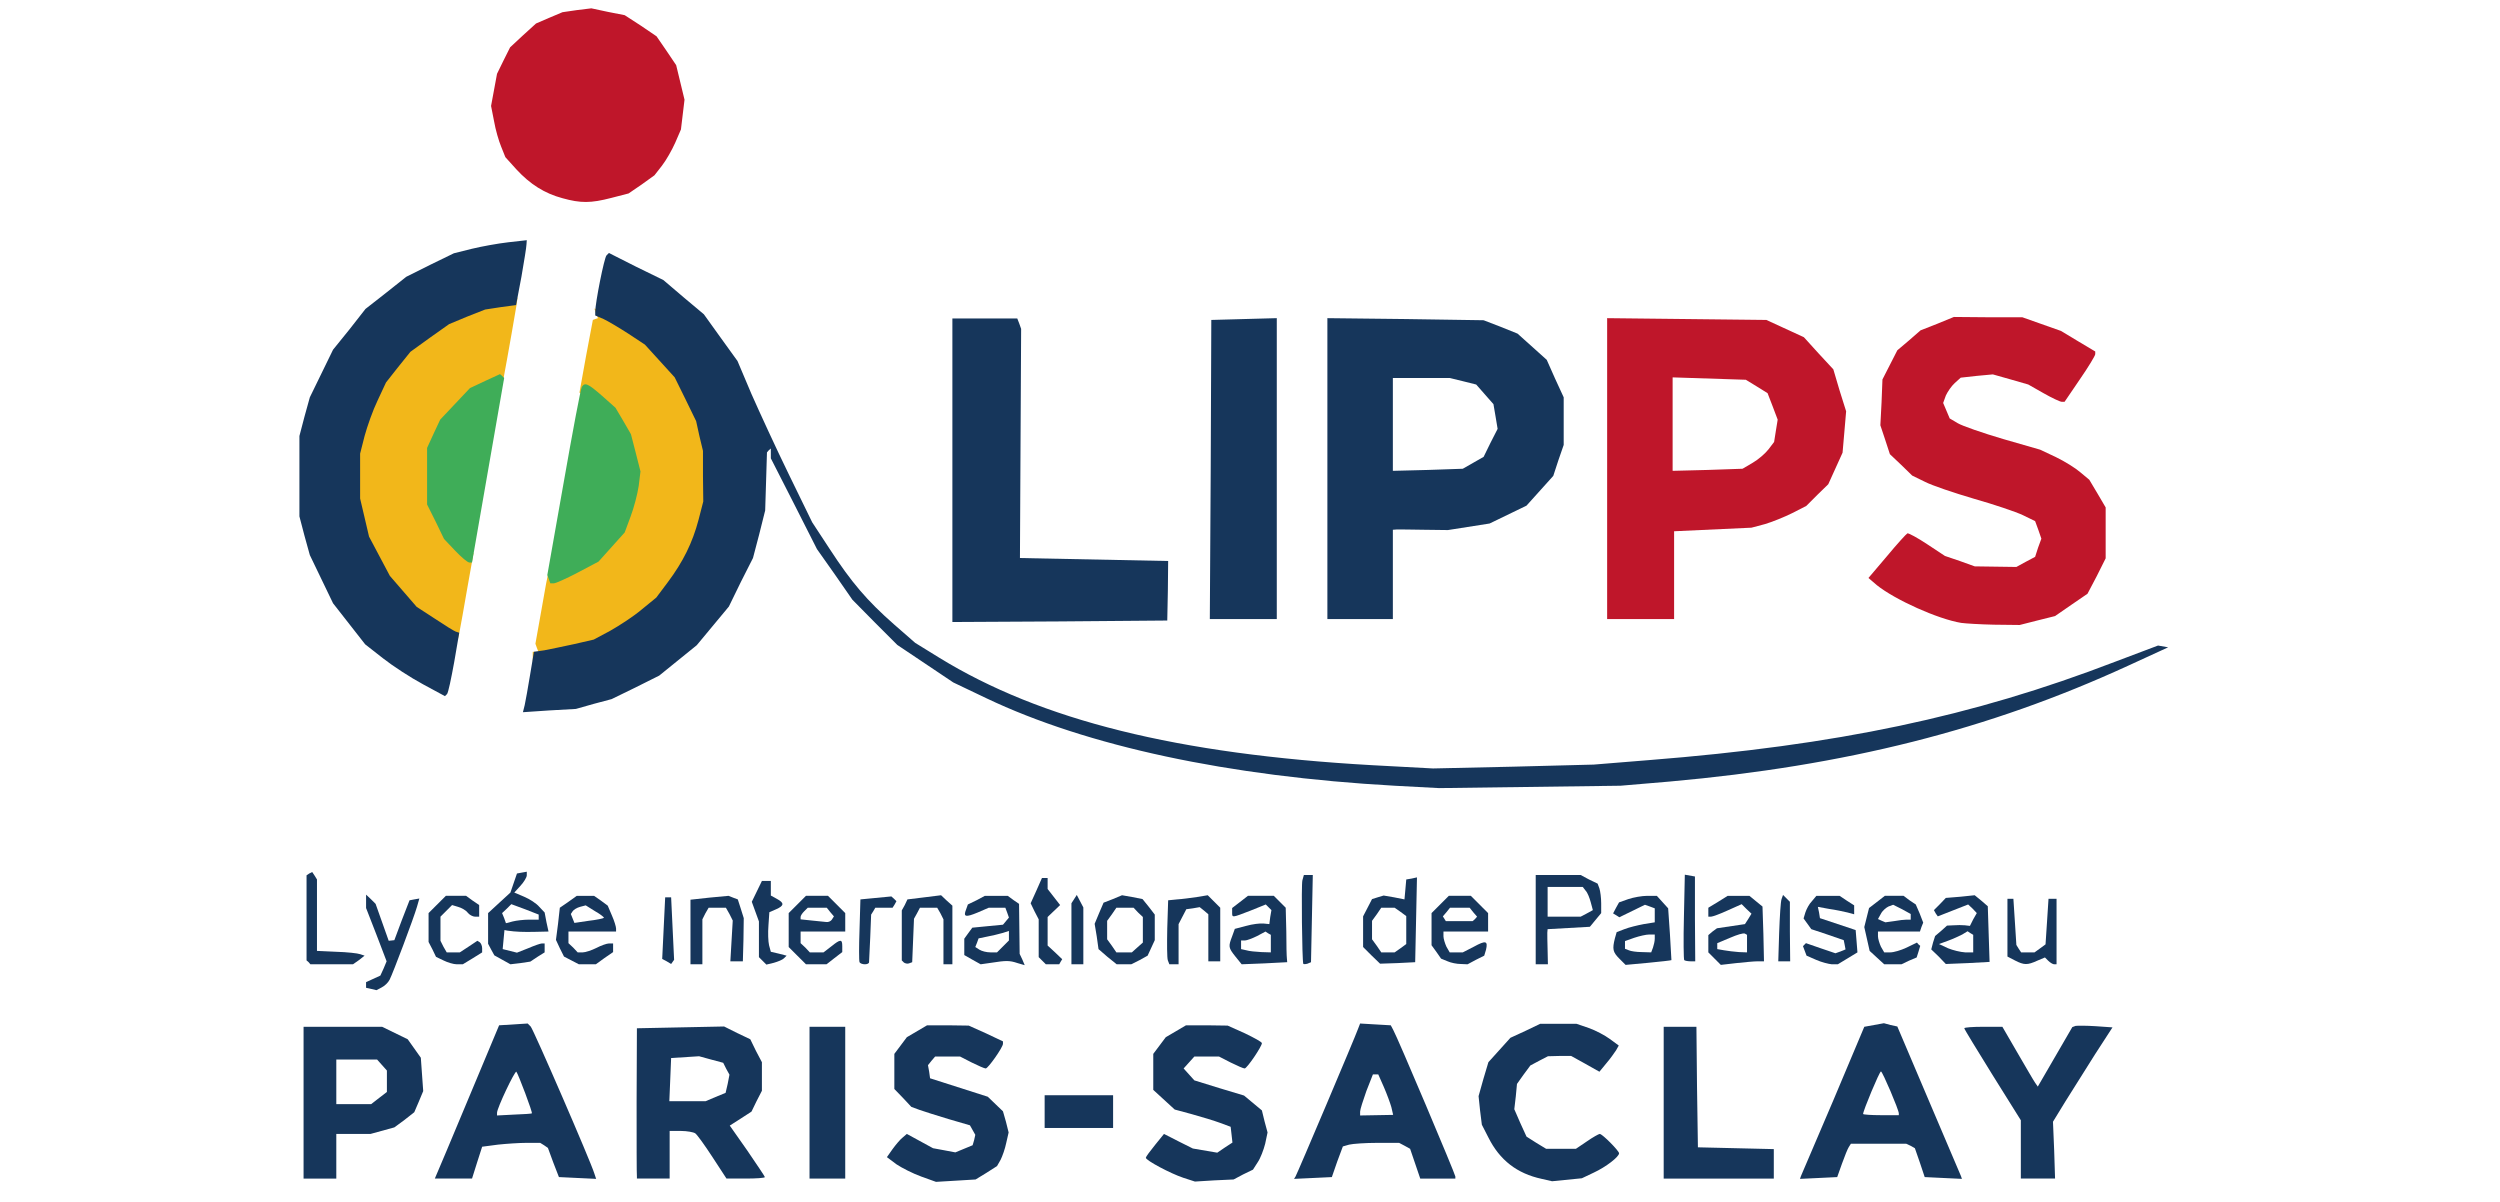 <svg class="img-fluid" id="outputsvg" xmlns="http://www.w3.org/2000/svg" style="cursor: move; max-height: none; transition: none;" width="840" height="404" viewBox="0 0 8400 4040"><rect x="0" y="0" width="8400" height="4040" fill="#808080" stroke="none"/><g id="l4aywgZk59yXFAq7XQiIkEK" fill="rgb(255,255,255)" style="transform: none;"><g style="transform: none;"><path id="pC739FAQ6" d="M0 2020 l0 -2020 4200 0 4200 0 0 2020 0 2020 -4200 0 -4200 0 0 -2020z m3287 1889 l33 -21 15 -28 15 -29 0 -25 0 -26 -28 -31 -29 -32 -99 -32 -99 -32 -3 -52 -3 -53 12 -15 13 -15 81 4 c44 3 88 8 98 12 l17 8 0 -15 0 -15 -42 -17 -43 -17 -41 0 -42 -1 -32 19 c-18 10 -42 31 -53 46 l-20 27 0 32 0 32 35 32 35 33 59 16 c33 9 75 22 94 29 l35 13 9 25 9 26 -7 35 -6 36 -31 12 -30 13 -62 -5 -63 -5 -31 -17 -32 -16 -6 10 -6 9 25 17 c14 9 45 22 68 30 l43 14 40 -6 39 -5 33 -20z m864 5 l30 -15 19 -32 20 -32 0 -28 0 -29 -33 -33 -32 -32 -86 -26 -86 -27 -16 -18 -17 -19 0 -35 0 -35 19 -18 20 -17 78 4 c43 3 86 8 96 12 l17 8 0 -15 0 -15 -42 -17 -43 -17 -41 0 -42 -1 -32 19 c-18 10 -42 31 -53 46 l-20 27 0 32 0 32 35 32 35 33 59 16 c33 9 75 22 94 29 l35 13 3 56 3 57 -26 17 -26 17 -67 -5 -67 -5 -32 -16 -32 -17 -6 10 -6 9 25 17 c14 9 45 22 68 30 l43 14 39 -6 c21 -2 51 -11 67 -20z m-3051 -59 l0 -75 56 0 55 0 46 -11 45 -12 38 -36 38 -36 7 -37 7 -36 -18 -37 -17 -37 -40 -26 -40 -27 -114 -3 -113 -4 0 226 0 226 25 0 25 0 0 -75z m473 21 l17 -53 53 -7 c28 -3 86 -6 127 -6 l75 0 13 8 13 9 18 49 19 49 21 3 20 3 -39 -93 c-21 -51 -64 -151 -94 -223 l-55 -130 -14 -9 -14 -9 -14 5 -14 6 -87 210 c-48 115 -91 217 -94 226 l-6 16 19 0 19 0 17 -54z m647 -26 l0 -80 68 0 67 0 11 8 c6 4 32 40 58 80 l47 72 15 0 16 0 -17 -27 c-10 -16 -28 -42 -41 -60 l-24 -32 0 -30 0 -30 29 -16 c16 -8 39 -26 50 -41 l20 -26 7 -33 6 -32 -21 -41 -20 -40 -44 -21 -43 -21 -117 0 -117 0 0 225 0 225 25 0 25 0 0 -80z m590 -145 l0 -225 -30 0 -30 0 0 225 0 225 30 0 30 0 0 -225z m1653 168 l19 -51 21 -6 c12 -3 68 -6 125 -6 l103 0 19 10 18 10 17 50 17 50 18 0 19 0 -43 -102 c-24 -57 -65 -152 -90 -213 -26 -60 -50 -117 -55 -125 l-8 -15 -22 -3 -21 -3 -6 18 c-4 10 -47 112 -95 226 -49 115 -89 211 -89 214 0 2 8 3 17 1 l18 -3 18 -52z m854 42 c20 -9 42 -20 50 -26 l13 -11 -6 -9 -5 -9 -22 15 -21 15 -81 0 -80 0 -33 -20 -33 -20 -19 -43 -20 -42 0 -65 0 -65 19 -35 18 -35 32 -22 32 -22 52 -6 52 -7 48 17 47 16 11 -6 10 -7 -11 -13 -11 -14 -46 -15 -47 -16 -30 0 -31 0 -50 24 -50 23 -37 41 -37 41 -15 52 -16 52 7 26 c3 14 16 46 28 71 l23 45 24 21 c12 12 41 31 63 42 l40 21 48 1 48 0 36 -15z m613 -5 l0 -19 -127 -3 -128 -3 -3 -202 -2 -203 -25 0 -25 0 0 225 0 225 155 0 155 0 0 -20z m229 -30 c9 -25 20 -51 24 -58 l8 -12 120 0 120 0 18 10 18 9 13 47 13 46 14 5 14 5 6 -5 6 -6 -93 -218 c-51 -120 -97 -221 -103 -224 l-9 -7 -17 5 -17 4 -92 218 c-51 119 -92 220 -92 225 l0 7 17 -3 16 -3 16 -45z m711 -48 l0 -98 44 -69 c25 -39 61 -96 80 -127 l35 -58 -18 0 -17 0 -59 100 -58 100 -32 0 -31 0 -59 -100 -58 -100 -18 0 -18 0 79 127 80 127 0 98 0 98 25 0 25 0 0 -98z m-3160 -97 l0 -25 -85 0 -85 0 0 25 0 25 85 0 85 0 0 -25z m1875 -1140 c88 -8 169 -15 179 -15 l19 0 -5 -6 -6 -5 -214 16 c-117 8 -323 20 -458 25 l-245 9 285 -5 285 -5 160 -14z m-922 8 l-13 -5 -12 5 -13 5 25 0 25 0 -12 -5z m1175 -40 c-10 -2 -26 -2 -35 0 l-18 5 35 0 35 0 -17 -5z m85 -10 c-7 -2 -21 -2 -30 0 l-18 5 30 0 30 0 -12 -5z m64 -10 l-7 -6 -7 6 -6 7 13 0 13 0 -6 -7z m70 -10 l-7 -6 -7 6 -6 7 13 0 13 0 -6 -7z m53 -8 c0 -3 -2 -5 -5 -5 -3 0 -5 2 -5 5 0 3 2 5 5 5 3 0 5 -2 5 -5z m-4145 -190 l60 -16 81 -40 81 -39 65 -55 66 -54 51 -63 51 -62 40 -81 40 -80 21 -80 20 -80 0 -115 1 -115 -47 -105 -47 -105 -51 -74 -51 -74 -58 -51 -58 -51 -82 -48 -82 -47 -9 15 -8 15 -6 85 -6 85 -7 0 -8 0 -10 58 c-26 141 -123 691 -146 824 l-26 147 0 45 0 46 -9 0 -8 0 -6 45 c-4 25 -10 57 -13 72 l-7 26 54 -6 c30 -4 81 -14 114 -22z m-480 -77 c8 -34 148 -839 194 -1113 23 -132 43 -252 47 -268 l6 -27 -27 0 c-15 0 -55 7 -89 16 l-61 15 -80 39 -80 40 -68 54 -69 54 -54 69 -55 68 -39 80 -39 80 -17 65 -18 65 0 105 0 105 18 65 17 65 39 81 39 81 54 69 54 69 59 46 c59 46 143 99 156 99 4 0 10 -10 13 -22z m5365 -213 l45 -16 46 -34 47 -34 28 -58 29 -58 0 -55 -1 -56 -27 -46 -27 -46 -30 -25 c-16 -14 -53 -37 -82 -51 l-53 -25 -125 -36 c-68 -20 -137 -44 -152 -53 l-27 -16 -12 -28 -12 -28 6 -46 5 -46 25 -26 26 -26 84 -4 84 -4 59 17 c32 9 74 25 92 36 l34 19 7 -4 c4 -3 20 -23 36 -45 l27 -40 -5 -14 -5 -13 -66 -33 -65 -32 -73 -15 -73 -16 -50 5 -50 5 -56 21 -56 21 -39 34 -39 33 -24 49 -24 48 -5 47 -4 47 16 49 16 49 38 36 37 36 43 21 c23 12 97 37 165 57 67 19 141 44 164 55 l41 20 11 31 c6 17 11 44 11 60 l0 29 -14 33 -14 33 -33 14 -34 14 -90 0 -90 0 -53 -18 c-30 -10 -74 -31 -99 -47 l-46 -28 -38 46 -38 47 22 19 c45 38 178 94 257 110 14 2 61 3 105 1 l80 -3 45 -17z m-2960 -60 l0 -75 -247 -2 -248 -3 4 -380 4 -381 -7 -22 -7 -22 -80 0 -79 0 0 480 0 480 330 0 330 0 0 -75z m370 -410 l0 -475 -80 0 -80 0 0 475 0 475 80 0 80 0 0 -475z m390 326 l0 -149 17 -6 16 -7 71 7 71 6 75 -11 75 -11 62 -31 62 -30 45 -50 45 -50 17 -51 17 -51 -1 -53 0 -53 -28 -61 -27 -61 -49 -44 -49 -44 -57 -23 -57 -22 -232 -4 -233 -4 0 476 0 476 80 0 80 0 0 -149z m942 2 l3 -148 130 -6 130 -6 45 -12 c24 -7 66 -24 92 -37 l47 -24 37 -37 37 -36 23 -51 23 -51 6 -45 6 -45 -21 -67 -20 -67 -50 -54 -49 -54 -63 -29 -63 -29 -237 -3 -238 -4 0 476 0 476 80 0 79 0 3 -147z m-3542 -1275 c19 -6 54 -24 77 -40 l42 -29 25 -32 c14 -18 35 -55 47 -82 l21 -48 -5 -63 -5 -63 -25 -44 c-14 -24 -41 -58 -59 -76 l-33 -32 -53 -26 -53 -26 -52 0 -52 1 -47 20 -47 21 -44 40 -43 40 -24 48 -24 48 -4 51 -4 52 16 50 17 50 40 46 40 45 36 22 37 23 46 12 45 12 25 -5 c14 -3 41 -10 60 -15z"></path><path id="p3DnAvo6E" d="M1100 3635 l0 -105 98 0 99 0 16 18 17 19 0 66 0 66 -26 20 -27 21 -88 0 -89 0 0 -105z"></path><path id="pSPoFc6r5" d="M1640 3740 l0 -40 29 -65 30 -65 34 0 35 0 27 74 27 73 -4 29 -3 29 -87 3 -88 3 0 -41z"></path><path id="prMtos8Au" d="M2222 3628 l3 -103 65 -3 c36 -2 84 0 108 3 l43 6 20 20 19 19 0 44 0 45 -9 24 -10 25 -32 11 -32 11 -89 0 -89 0 3 -102z"></path><path id="p13hyZ9VzI" d="M4540 3736 l0 -44 21 -56 22 -56 39 0 39 0 21 48 21 47 5 53 4 52 -86 0 -86 0 0 -44z"></path><path id="ptM963fT9" d="M6230 3745 l0 -35 27 -70 27 -70 36 0 35 0 28 68 27 67 0 38 0 37 -90 0 -90 0 0 -35z"></path><path id="pjOzIgA1v" d="M4650 1426 l0 -186 128 0 127 0 40 11 40 11 28 26 27 26 10 35 c5 20 10 56 10 81 l0 46 -22 44 -23 45 -35 20 -35 20 -147 3 -148 4 0 -186z"></path><path id="pATGKJphV" d="M5590 1425 l0 -187 153 3 152 4 37 23 37 23 17 44 16 44 -4 65 -4 66 -21 27 -20 28 -34 20 -34 20 -147 3 -148 4 0 -187z"></path></g></g><g id="l3ojcbOkUKbP5R5Nnv6bIna" fill="rgb(242,183,26)" style="transform: none;"><g style="transform: none;"><path id="p1BDmSPEcR" d="M1790 2206 l0 -16 10 0 9 0 -5 -13 -5 -14 21 -118 c11 -65 21 -119 23 -119 1 -1 28 -13 59 -28 l57 -27 41 -37 41 -37 24 -41 24 -41 15 -57 15 -58 -15 -56 -14 -56 -26 -44 -26 -44 -46 -40 -45 -41 22 -122 23 -122 8 -3 9 -3 -6 -16 -6 -16 40 5 41 6 59 40 60 40 50 55 50 55 36 73 36 74 12 50 12 50 0 115 1 115 -17 62 c-20 76 -52 142 -103 209 l-39 52 -49 40 c-27 23 -75 54 -105 71 l-56 29 -60 15 c-33 9 -86 19 -117 22 l-58 7 0 -16z"></path><path id="pM7iy9lHG" d="M1431 2109 l-61 -40 -45 -52 -45 -52 -35 -66 -35 -66 -15 -64 -15 -64 0 -105 0 -106 15 -59 15 -60 35 -70 34 -70 40 -46 40 -46 68 -47 68 -46 70 -25 70 -25 52 0 52 0 -4 28 c-20 119 -47 267 -48 268 -1 1 -20 11 -42 22 l-40 20 -48 51 -48 52 -22 47 -21 47 0 66 0 65 27 55 26 55 36 42 36 41 -21 118 c-11 65 -23 130 -26 146 l-6 27 -23 0 -23 0 -61 -41z"></path></g></g><g id="l6nDF7o5sMXq4FbcKvtkosJ" fill="rgb(63,173,88)" style="transform: none;"><g style="transform: none;"><path id="pvaCdYz9E" d="M1844 1946 l-5 -14 55 -311 c30 -171 57 -315 61 -321 10 -16 20 -12 68 30 l45 40 26 44 26 45 16 62 16 63 -6 49 c-4 27 -16 73 -27 102 l-20 54 -44 49 -44 49 -70 37 c-38 20 -74 36 -80 36 l-12 0 -5 -14z"></path><path id="p7vGYb0cd" d="M1530 1851 l-38 -40 -28 -58 -29 -58 0 -95 0 -95 22 -48 22 -47 50 -53 50 -53 51 -24 50 -23 7 6 7 7 -54 310 -54 310 -9 0 c-6 0 -27 -18 -47 -39z"></path></g></g><g id="l7KmhKgao09hgjHhgtBQ4Wt" fill="rgb(191,22,42)" style="transform: none;"><g style="transform: none;"><path id="p11Q58tVP4" d="M6590 2093 c-79 -13 -223 -78 -284 -127 l-28 -24 62 -73 c34 -41 65 -75 69 -77 4 -1 34 15 67 37 l59 39 50 17 50 18 70 1 70 1 31 -17 32 -17 10 -31 11 -30 -10 -29 -11 -30 -41 -20 c-23 -11 -97 -36 -164 -55 -68 -20 -142 -45 -165 -57 l-43 -21 -37 -36 -38 -36 -16 -49 -16 -48 4 -77 3 -77 25 -49 25 -49 39 -33 39 -34 56 -22 56 -23 115 1 115 0 65 23 65 23 58 35 57 34 0 9 c0 5 -23 43 -52 85 l-51 75 -10 0 c-5 0 -33 -13 -61 -29 l-51 -29 -59 -17 -60 -17 -54 5 -54 6 -20 18 c-11 10 -24 29 -30 42 l-9 25 11 26 11 26 27 16 c15 9 84 33 152 53 l125 36 53 25 c29 14 66 37 82 51 l30 25 28 47 27 46 0 86 0 85 -30 60 -31 59 -54 37 -55 38 -60 15 -59 15 -86 -1 c-47 -1 -96 -4 -110 -6z"></path><path id="p10itTw7h" d="M5400 1574 l0 -505 268 3 267 3 63 29 63 29 49 54 50 54 21 71 22 70 -6 70 -6 69 -24 53 -24 53 -37 36 -37 37 -47 24 c-26 13 -68 30 -92 37 l-45 12 -130 6 -130 6 0 148 0 147 -112 0 -113 0 0 -506z m489 -19 c19 -11 42 -31 53 -45 l19 -25 6 -38 6 -37 -17 -45 -17 -44 -37 -23 -36 -22 -123 -4 -123 -4 0 157 0 157 118 -3 117 -4 34 -20z"></path><path id="pM72n1ZKu" d="M1890 666 c-60 -16 -109 -47 -155 -97 l-37 -41 -14 -35 c-8 -19 -19 -57 -24 -86 l-10 -51 10 -54 10 -54 22 -45 22 -44 43 -40 44 -40 44 -19 45 -19 48 -7 49 -6 56 12 56 11 54 35 53 36 33 48 33 49 14 58 14 58 -6 50 -6 50 -19 44 c-11 25 -31 60 -45 78 l-25 32 -43 31 -44 30 -58 15 c-69 18 -103 18 -164 1z"></path></g></g><g id="l4bklYvVquRLZENKBQjzQtp" fill="rgb(22,54,91)" style="transform: none;"><g style="transform: none;"><path id="p80015UHQ" d="M3095 3953 c-28 -10 -65 -29 -83 -41 l-32 -24 19 -27 c11 -15 26 -33 34 -39 l14 -12 44 24 44 24 38 7 37 7 29 -12 29 -12 5 -17 4 -18 -9 -16 -9 -16 -72 -21 c-40 -12 -84 -26 -98 -31 l-27 -10 -28 -30 -29 -30 0 -59 0 -59 21 -28 21 -28 34 -20 34 -20 70 0 70 1 58 26 57 27 0 8 c0 12 -50 83 -58 83 -4 0 -25 -9 -47 -20 l-39 -20 -42 0 -42 0 -12 14 -12 15 4 22 3 22 97 31 97 31 26 25 25 24 10 35 9 36 -8 35 c-4 20 -13 45 -19 57 l-12 21 -36 23 -36 22 -66 4 -67 4 -50 -18z"></path><path id="pKtE1Bgmd" d="M3975 3957 c-42 -14 -125 -58 -125 -67 0 -3 14 -22 31 -43 l30 -37 49 25 48 24 41 7 41 7 25 -17 26 -17 -3 -27 -3 -26 -35 -13 c-19 -7 -61 -20 -94 -29 l-59 -16 -36 -33 -36 -33 0 -60 0 -61 21 -28 21 -28 34 -20 34 -20 70 0 70 1 58 26 c31 15 57 29 57 33 0 11 -50 85 -58 85 -4 0 -25 -9 -47 -20 l-39 -20 -42 0 -41 0 -18 20 -18 20 18 20 18 20 84 26 83 25 30 25 30 25 9 37 10 37 -8 38 c-5 20 -16 49 -25 62 l-16 25 -33 16 -32 17 -65 3 -65 4 -40 -13z"></path><path id="p1DmcWYJx" d="M5180 3961 c-83 -18 -141 -63 -179 -139 l-22 -43 -6 -48 -5 -48 16 -57 17 -57 37 -41 37 -41 50 -23 50 -24 61 0 61 0 41 14 c23 8 55 25 71 37 l30 22 -9 16 c-6 9 -20 29 -33 44 l-23 28 -48 -27 -47 -26 -39 0 -39 1 -29 15 -30 16 -23 31 -22 31 -4 42 -5 43 20 46 21 46 33 21 33 20 50 0 50 0 37 -25 c20 -14 40 -25 43 -25 9 0 65 57 65 65 0 12 -44 46 -85 65 l-40 19 -50 5 -50 5 -35 -8z"></path><path id="pnSDgNSN1" d="M1020 3705 l0 -255 132 0 132 0 43 21 43 21 22 31 22 31 4 56 4 56 -15 36 -15 35 -33 26 -34 25 -40 11 -40 11 -57 0 -58 0 0 75 0 75 -55 0 -55 0 0 -255z m254 -16 l26 -20 0 -36 0 -36 -17 -19 -16 -18 -69 0 -68 0 0 75 0 75 59 0 58 0 27 -21z"></path><path id="pHnym8HFx" d="M1500 3868 c21 -51 70 -167 108 -258 l69 -165 48 -3 48 -3 10 10 c9 9 202 454 214 494 l6 18 -63 -3 -62 -3 -19 -49 -18 -49 -13 -9 -13 -8 -45 0 c-25 0 -69 3 -97 6 l-53 7 -17 53 -17 54 -62 0 -63 0 39 -92z m287 -127 c4 -1 -46 -133 -52 -140 -5 -4 -65 122 -65 138 l0 9 58 -3 c31 -1 58 -3 59 -4z"></path><path id="pXgNyhjOa" d="M2140 3953 c-1 -5 -1 -118 -1 -253 l1 -245 146 -3 147 -3 44 22 44 21 19 39 20 38 0 48 0 48 -18 35 -17 35 -37 24 -36 23 59 84 c32 47 59 87 59 89 0 3 -29 5 -65 5 l-64 0 -47 -72 c-26 -40 -52 -76 -58 -80 -6 -4 -28 -8 -48 -8 l-38 0 0 80 0 80 -55 0 -55 0 0 -7z m264 -267 l34 -14 7 -30 6 -31 -11 -20 -10 -20 -41 -11 -40 -11 -47 3 -47 3 -3 73 -3 72 61 0 61 0 33 -14z"></path><path id="p39NuXIME" d="M2720 3705 l0 -255 60 0 60 0 0 255 0 255 -60 0 -60 0 0 -255z"></path><path id="pWgBJrgfG" d="M4353 3953 c6 -10 201 -470 210 -496 l7 -18 51 3 52 3 8 15 c14 24 209 486 209 493 l0 7 -59 0 -59 0 -17 -50 -17 -50 -18 -10 -19 -10 -73 0 c-40 0 -83 3 -95 6 l-21 6 -19 51 -18 52 -63 3 -64 3 5 -8z m322 -233 c-4 -14 -15 -44 -25 -67 l-19 -43 -9 0 -9 0 -22 56 c-11 31 -21 62 -21 69 l0 13 56 -1 55 -1 -6 -26z"></path><path id="p4NyPrfg3" d="M5590 3705 l0 -255 55 0 55 0 2 203 3 202 128 3 127 3 0 49 0 50 -185 0 -185 0 0 -255z"></path><path id="p1GFwmdifp" d="M6051 3952 c2 -5 51 -120 109 -255 l104 -247 33 -6 33 -6 22 6 23 5 105 247 c58 136 107 251 109 256 l3 9 -63 -3 -62 -3 -16 -48 -17 -49 -14 -8 -15 -7 -93 0 -93 0 -7 11 c-4 6 -14 31 -23 56 l-16 45 -62 3 -63 3 3 -9z m329 -211 c0 -12 -55 -141 -60 -141 -5 0 -60 132 -60 143 0 2 27 4 60 4 l60 0 0 -6z"></path><path id="pllBwS8S5" d="M6790 3862 l0 -98 -95 -152 c-52 -84 -95 -154 -95 -157 0 -3 29 -5 64 -5 l64 0 51 88 c28 48 54 93 59 100 l9 13 58 -100 58 -100 11 -4 c6 -1 36 -1 67 1 l57 4 -59 91 c-32 51 -77 122 -100 159 l-41 67 4 96 3 95 -57 0 -58 0 0 -98z"></path><path id="pv4sTDTx7" d="M3510 3735 l0 -55 115 0 115 0 0 55 0 55 -115 0 -115 0 0 -55z"></path><path id="prFWox3TW" d="M1248 3323 l-18 -4 0 -10 0 -9 24 -11 24 -11 11 -24 10 -24 -34 -89 -35 -90 0 -23 0 -22 16 15 16 16 22 62 22 62 10 -1 9 -1 25 -67 26 -67 16 -3 17 -3 -8 28 c-11 38 -81 224 -92 245 -5 10 -17 21 -27 26 l-17 9 -17 -4z"></path><path id="p13IDAYzOM" d="M1037 3233 l-7 -6 0 -143 0 -143 9 -6 10 -5 8 12 8 13 0 120 0 120 65 3 c36 1 72 5 80 8 l15 5 -19 15 -20 14 -71 0 -72 0 -6 -7z"></path><path id="p16uJ1mjwa" d="M1490 3227 l-25 -12 -12 -25 -13 -25 0 -48 0 -49 29 -29 29 -29 34 0 34 0 22 16 22 15 0 20 0 19 -14 0 c-7 0 -19 -6 -25 -14 -6 -8 -21 -16 -32 -19 l-20 -6 -20 20 -19 19 0 41 0 40 10 20 11 19 22 0 22 0 29 -19 30 -20 8 5 c4 3 8 12 8 20 l0 14 -32 20 -33 20 -20 0 c-11 0 -31 -6 -45 -13z"></path><path id="p14vBcvE2Z" d="M1688 3225 l-27 -15 -11 -20 -10 -19 0 -51 0 -52 38 -35 37 -34 11 -32 11 -32 16 -3 17 -3 0 12 c0 7 -10 23 -21 35 l-21 23 33 14 c19 8 42 23 51 34 l18 19 6 32 7 32 -44 1 c-40 1 -66 0 -94 -4 l-10 -2 -3 32 -3 32 24 6 24 6 38 -15 c21 -9 41 -16 46 -16 l9 0 0 15 0 15 -24 15 -24 16 -33 5 -34 4 -27 -15z m90 -135 l32 0 0 -9 0 -8 -46 -18 -46 -17 -15 15 -16 15 7 17 6 17 23 -6 c12 -3 37 -6 55 -6z"></path><path id="phuUH3lkG" d="M1920 3227 l-25 -13 -14 -28 -13 -28 7 -54 6 -54 29 -20 28 -20 29 0 29 0 23 16 23 17 14 33 c8 18 14 38 14 44 l0 10 -80 0 -80 0 0 19 0 20 16 15 15 16 17 0 c9 0 30 -7 46 -15 15 -8 35 -15 42 -15 l14 0 0 14 0 15 -29 20 -29 21 -29 0 -28 0 -25 -13z m109 -143 c2 -1 -11 -12 -29 -22 l-32 -20 -19 5 c-11 3 -22 10 -25 15 l-6 9 6 15 6 15 47 -7 c27 -3 50 -8 52 -10z"></path><path id="pTIifp0HK" d="M2240 3230 l-15 -8 5 -104 5 -103 10 0 10 0 5 105 5 105 -5 7 -5 7 -15 -9z"></path><path id="pozfMDj7j" d="M2320 3131 l0 -108 64 -7 64 -6 15 6 16 6 10 31 10 32 -1 73 -2 72 -21 0 -21 0 4 -69 4 -68 -11 -22 -12 -21 -29 0 -29 0 -11 19 -10 20 0 75 0 76 -20 0 -20 0 0 -109z"></path><path id="p8NwJomJo" d="M2562 3228 l-12 -12 0 -60 0 -60 -12 -33 -12 -33 17 -35 17 -35 15 0 15 0 0 25 0 24 20 11 c26 14 25 23 -2 35 l-23 10 -3 44 c-2 25 -1 54 2 67 l6 22 26 6 27 7 -9 9 c-5 5 -20 11 -34 15 l-25 6 -13 -13z"></path><path id="p4RVbBSet" d="M2679 3211 l-29 -29 0 -57 0 -57 29 -29 29 -29 37 0 37 0 29 29 29 29 0 31 0 31 -75 0 -75 0 0 19 0 20 16 15 15 16 23 0 23 0 26 -20 c31 -25 37 -25 37 -1 l0 20 -26 20 -27 21 -34 0 -35 0 -29 -29z m116 -121 l7 -11 -12 -14 -12 -15 -32 0 -32 0 -12 12 c-7 7 -12 15 -12 19 l0 8 38 4 c20 2 42 4 49 5 6 1 15 -3 18 -8z"></path><path id="pwvkzxlCe" d="M2888 3233 c-2 -5 -2 -54 0 -109 l3 -102 52 -5 52 -5 9 8 8 8 -6 11 -7 11 -29 0 -29 0 -7 12 -7 11 -3 76 c-2 42 -4 79 -4 84 0 4 -6 7 -14 7 -8 0 -16 -3 -18 -7z"></path><path id="p15G73BBYd" d="M3037 3234 l-7 -7 0 -84 0 -84 10 -18 9 -19 57 -7 56 -7 19 18 19 17 0 99 0 98 -15 0 -15 0 0 -76 0 -75 -10 -20 -11 -19 -29 0 -29 0 -10 19 -10 18 -3 73 -3 73 -11 4 c-5 2 -13 0 -17 -3z"></path><path id="pOxinGM0J" d="M3268 3225 l-28 -16 0 -27 0 -28 13 -18 14 -19 51 -5 52 -5 10 -12 10 -12 -6 -17 -6 -16 -28 0 -28 0 -37 16 c-41 17 -49 15 -39 -10 l6 -17 29 -14 28 -15 39 0 38 0 19 14 19 13 1 84 1 84 9 19 8 19 -24 -7 c-27 -9 -38 -9 -89 -1 l-35 5 -27 -15z m102 -45 l20 -20 0 -16 0 -16 -22 7 c-13 4 -36 9 -51 12 l-29 6 -5 14 -6 15 14 9 c8 5 24 9 37 9 l22 0 20 -20z"></path><path id="p17u1OUzbI" d="M3502 3228 l-12 -12 0 -63 0 -64 -14 -27 -13 -27 19 -42 19 -43 9 0 10 0 0 19 0 18 21 27 21 27 -21 20 -21 20 0 48 0 48 25 23 24 23 -5 8 -5 9 -23 0 -22 0 -12 -12z"></path><path id="pzSOonHTs" d="M3600 3138 l0 -103 9 -14 9 -14 11 21 11 21 0 95 0 96 -20 0 -20 0 0 -102z"></path><path id="pJpQLhBSw" d="M3721 3215 l-30 -26 -6 -43 -7 -42 15 -36 15 -35 31 -12 31 -13 34 6 35 7 21 26 20 26 0 43 0 43 -12 26 -12 26 -27 15 -28 14 -25 0 -24 0 -31 -25z m101 -32 l18 -16 0 -43 0 -43 -16 -15 -15 -16 -29 0 -29 0 -15 22 -16 22 0 31 0 31 16 22 15 22 26 0 26 0 19 -17z"></path><path id="p2qrsYxra" d="M3924 3227 c-3 -8 -3 -56 -2 -108 l3 -94 30 -3 c17 -1 46 -5 67 -8 l36 -6 21 21 21 21 0 90 0 90 -20 0 -20 0 0 -79 0 -79 -14 -12 -15 -12 -23 4 -22 3 -13 25 -13 25 0 68 0 67 -15 0 -16 0 -5 -13z"></path><path id="pczbZmIAY" d="M4151 3214 c-24 -30 -24 -34 -11 -68 l9 -25 38 -10 c21 -6 47 -9 58 -8 l20 2 3 -24 4 -23 -10 -10 -9 -9 -52 21 c-62 24 -61 24 -61 6 l0 -15 26 -20 27 -21 43 0 44 0 20 20 20 20 2 80 c0 44 1 85 2 91 l1 12 -77 4 -76 3 -21 -26z m119 -43 l0 -30 -9 -5 -9 -6 -28 15 c-16 8 -35 15 -41 15 l-13 0 0 14 0 15 18 4 c9 3 32 5 50 6 l32 1 0 -29z"></path><path id="poIrAr53B" d="M4379 3238 c-4 -11 -7 -266 -3 -280 l5 -18 15 0 15 0 -3 147 -3 146 -12 5 c-7 2 -14 2 -14 0z"></path><path id="pUzoAu0tE" d="M4608 3210 l-28 -28 0 -52 0 -51 15 -29 15 -29 19 -6 20 -6 35 6 35 7 3 -33 3 -34 18 -3 18 -4 -3 143 -3 142 -59 3 -59 2 -29 -28z m98 -24 l19 -14 0 -47 0 -47 -19 -14 -20 -14 -22 0 -23 0 -15 22 -16 22 0 31 0 31 16 22 15 22 23 0 22 0 20 -14z"></path><path id="pPIuZRTpv" d="M4864 3230 l-22 -9 -16 -23 -16 -22 0 -54 0 -54 29 -29 29 -29 37 0 37 0 29 29 29 29 0 31 0 31 -75 0 -75 0 0 16 c0 8 5 24 10 35 l11 19 22 0 22 0 37 -19 c40 -22 48 -20 41 10 l-6 20 -28 14 -28 15 -23 -1 c-13 0 -33 -4 -44 -9z m92 -142 l7 -8 -13 -15 -12 -15 -33 0 -33 0 -12 15 -12 14 5 8 5 8 45 0 45 0 8 -7z"></path><path id="pByIjRtvl" d="M5160 3090 l0 -150 75 0 76 0 28 15 29 14 6 16 c3 9 6 32 6 50 l0 33 -19 23 -19 23 -71 4 -71 4 -1 12 c0 6 0 32 1 59 l1 47 -20 0 -21 0 0 -150z m172 -21 l20 -11 -7 -26 c-4 -15 -11 -33 -17 -39 l-10 -13 -59 0 -59 0 0 50 0 50 56 0 55 0 21 -11z"></path><path id="pYH8zPVo6" d="M5441 3221 c-22 -22 -24 -32 -15 -68 l6 -21 26 -10 c15 -6 44 -13 65 -17 l37 -6 0 -23 0 -24 -16 -6 -17 -6 -43 21 -43 21 -11 -7 -10 -6 10 -19 10 -18 31 -11 c18 -6 46 -11 64 -11 l32 0 19 21 19 21 6 87 c3 47 5 87 5 87 -1 1 -36 5 -78 9 l-76 7 -21 -21z m113 -37 c3 -9 6 -22 6 -30 l0 -14 -19 0 c-10 0 -32 5 -50 11 l-31 11 0 13 0 13 13 5 c6 3 26 6 43 6 l32 1 6 -16z"></path><path id="p73zwuslN" d="M5761 3221 l-21 -21 0 -29 0 -29 14 -12 15 -11 47 -7 47 -7 11 -17 11 -18 -17 -16 -16 -16 -47 21 c-26 12 -51 21 -56 21 l-9 0 0 -15 0 -15 33 -20 32 -20 36 0 37 0 22 18 22 18 3 92 2 92 -21 0 c-12 0 -44 3 -72 6 l-52 6 -21 -21z m109 -50 l0 -30 -7 -4 c-5 -3 -27 4 -50 14 l-43 18 0 10 0 10 23 4 c12 2 34 5 50 6 l27 1 0 -29z"></path><path id="pzmUKbsEN" d="M6102 3225 l-32 -14 -6 -16 -6 -16 5 -5 5 -5 49 17 50 17 17 -6 17 -7 -3 -16 -3 -15 -55 -19 -54 -18 -13 -18 -13 -18 6 -20 c4 -12 13 -29 22 -38 l15 -18 39 0 39 0 24 16 25 16 0 15 0 15 -22 -6 c-13 -3 -40 -9 -62 -12 l-38 -7 4 19 3 19 60 20 60 20 3 37 3 38 -33 20 -33 20 -20 0 c-11 -1 -35 -7 -53 -15z"></path><path id="p1EU7hpT1C" d="M6307 3218 l-25 -23 -9 -40 -9 -40 8 -32 8 -32 26 -20 27 -21 31 0 32 0 20 15 21 14 13 30 12 31 -6 15 -5 15 -71 0 -70 0 0 16 c0 8 5 24 10 35 l11 19 20 0 c12 0 36 -7 55 -16 l35 -17 5 6 6 5 -6 20 -6 19 -26 11 -25 12 -29 0 -29 0 -24 -22z m99 -128 l14 0 0 -10 0 -9 -29 -16 -30 -15 -16 6 c-8 4 -20 14 -25 24 l-10 18 13 6 12 5 29 -4 c16 -3 35 -5 42 -5z"></path><path id="pWxb5M9Hx" d="M6514 3214 l-25 -24 6 -23 7 -22 20 -17 20 -18 22 -1 c11 -1 29 -1 38 0 l17 2 11 -22 12 -21 -14 -15 -15 -14 -51 20 -51 20 -7 -10 -6 -11 20 -20 20 -21 49 -4 48 -5 22 18 22 19 3 94 3 93 -73 4 -74 3 -24 -25z m116 -43 l0 -30 -10 -6 -9 -6 -18 11 c-10 5 -31 15 -48 21 l-30 11 30 14 c17 7 42 13 58 14 l27 0 0 -29z"></path><path id="p1Hv2jNbc6" d="M6770 3227 l-25 -13 0 -97 0 -97 10 0 10 0 5 77 5 78 8 13 8 12 23 0 22 0 18 -13 19 -14 5 -76 5 -77 13 0 14 0 0 110 0 110 -8 0 c-4 0 -13 -5 -20 -12 l-11 -11 -26 11 c-33 15 -44 15 -75 -1z"></path><path id="pYO6lLt1Y" d="M5659 3226 c-2 -2 -3 -68 -1 -146 l3 -141 17 3 17 3 0 143 1 142 -16 0 c-9 0 -19 -2 -21 -4z"></path><path id="pgDO3Asau" d="M5978 3133 c2 -54 5 -104 8 -112 l5 -14 11 11 12 12 0 100 1 100 -20 0 -20 0 3 -97z"></path><path id="p8EdFCCLx" d="M4685 2640 c-557 -31 -1033 -133 -1371 -294 l-111 -53 -94 -63 -94 -63 -76 -76 -75 -76 -59 -85 -60 -85 -77 -152 -78 -153 0 -16 0 -17 -7 6 -6 7 -3 98 -3 97 -20 80 -21 80 -41 81 -40 82 -54 65 -54 65 -63 51 -63 51 -80 40 -80 39 -60 16 -60 17 -89 5 -89 6 6 -24 c3 -13 11 -59 18 -101 l13 -78 35 -5 c20 -4 65 -13 101 -21 l65 -15 56 -30 c30 -17 78 -48 105 -71 l49 -40 39 -52 c51 -68 83 -133 103 -209 l16 -62 -1 -85 0 -85 -12 -50 -11 -50 -36 -74 -36 -73 -50 -55 -50 -55 -56 -37 c-31 -20 -68 -42 -83 -49 l-28 -12 0 -12 c0 -30 30 -182 38 -190 l8 -8 91 46 92 45 68 58 68 57 56 78 57 79 47 111 c27 61 83 183 126 271 l78 160 59 90 c73 112 125 173 216 253 l71 62 81 50 c342 210 799 324 1454 361 l205 11 270 -6 270 -7 185 -15 c633 -50 1087 -146 1568 -331 l143 -54 17 3 17 3 -135 62 c-468 215 -947 336 -1540 389 l-165 14 -305 4 -305 4 -150 -8z"></path><path id="p8jkB3BAX" d="M1421 2299 c-41 -22 -101 -61 -134 -87 l-60 -47 -54 -69 -54 -69 -39 -81 -39 -81 -18 -65 -17 -65 0 -135 0 -135 17 -65 18 -65 39 -80 39 -80 55 -68 54 -69 69 -54 68 -54 80 -40 80 -39 60 -15 c33 -8 88 -18 123 -22 l62 -7 -1 14 c0 8 -8 57 -17 109 l-18 95 -52 7 -52 8 -61 24 -60 25 -65 46 -65 47 -41 51 -41 52 -28 60 c-16 33 -35 87 -44 120 l-15 59 0 76 0 75 15 64 15 64 35 66 35 66 45 52 45 52 60 39 c33 22 65 42 71 44 l12 4 -17 99 c-10 55 -20 103 -24 107 l-7 7 -74 -40z"></path><path id="pB6gV6rAq" d="M3200 1580 l0 -510 109 0 109 0 7 18 6 17 -2 385 -2 385 249 5 249 5 -1 100 -2 100 -361 3 -361 2 0 -510z"></path><path id="pa1lS3S94" d="M4068 1578 l2 -503 110 -3 110 -3 0 506 0 505 -112 0 -113 0 3 -502z"></path><path id="pw3Esiw5K" d="M4460 1574 l0 -505 263 3 262 4 57 22 57 23 49 44 49 44 28 63 29 63 0 80 0 80 -18 52 -17 52 -45 50 -45 50 -62 30 -62 30 -70 11 -70 11 -80 -1 c-44 -1 -86 -1 -92 -1 l-13 1 0 150 0 150 -110 0 -110 0 0 -506z m490 -19 l35 -20 23 -47 24 -47 -7 -42 -7 -41 -29 -33 -29 -33 -44 -11 -45 -11 -95 0 -96 0 0 156 0 156 118 -3 117 -4 35 -20z"></path></g></g></svg>
